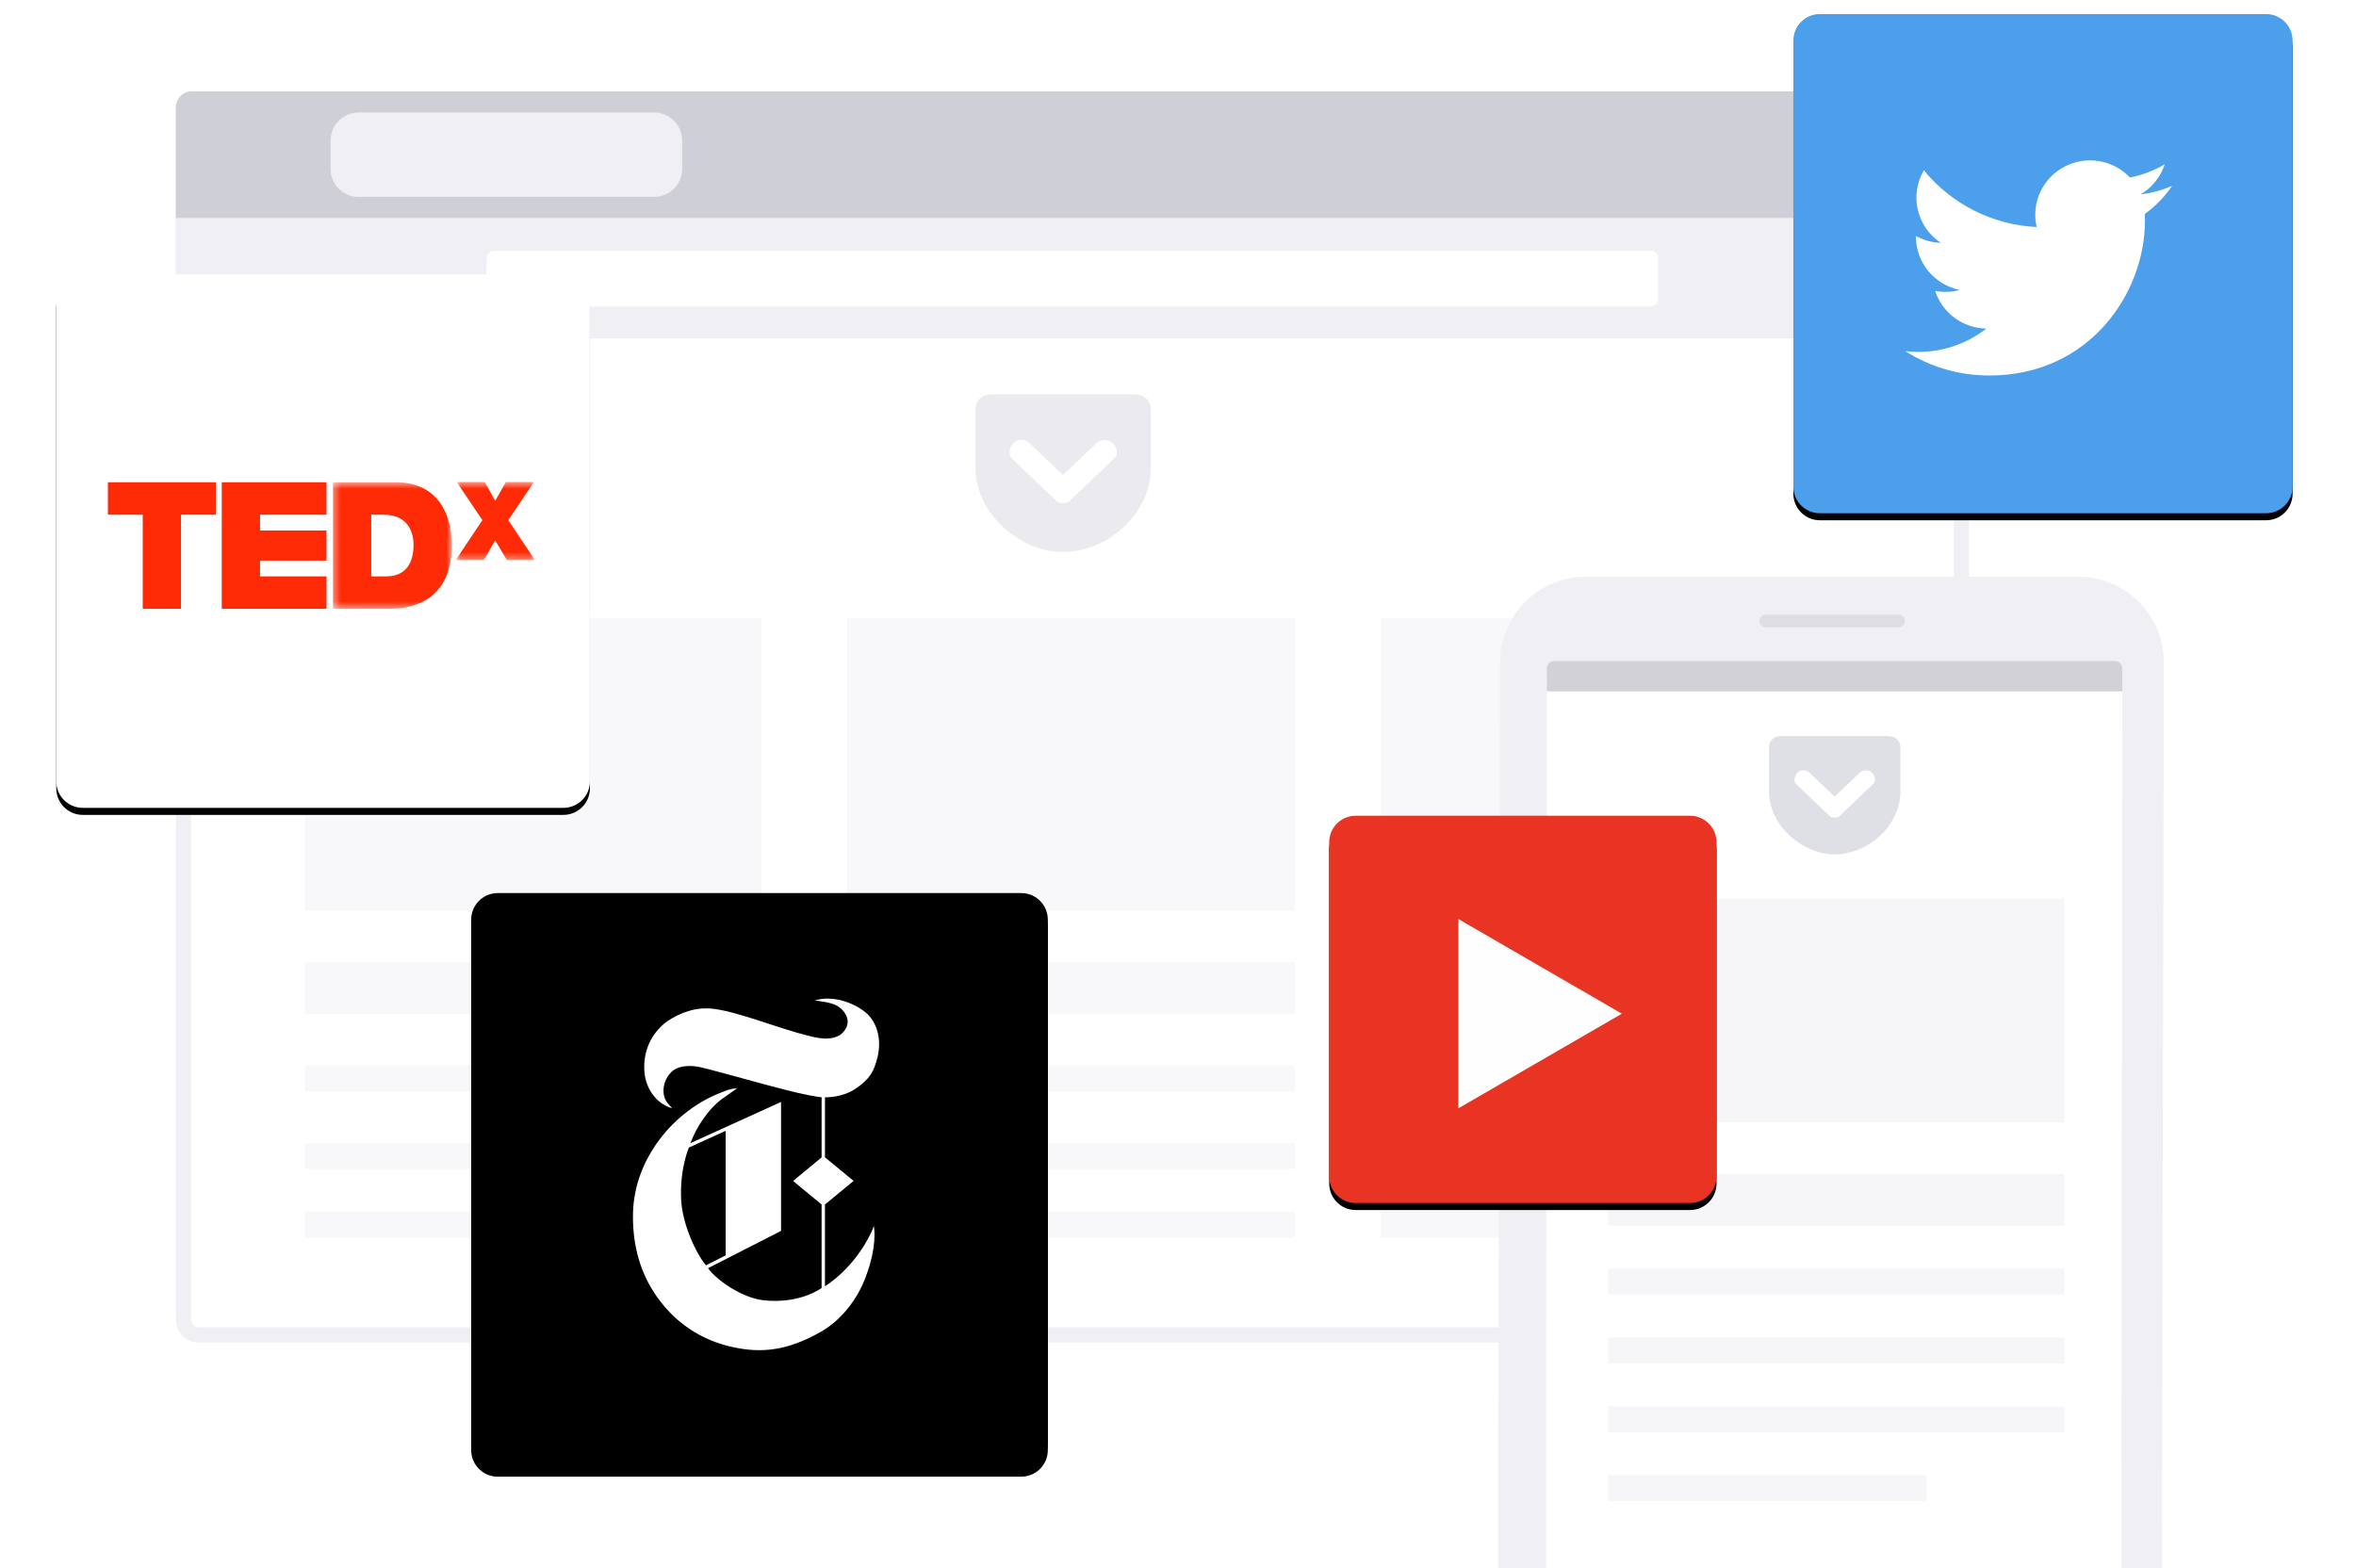 <svg width="335" height="223" viewBox="0 0 335 223" fill="none" xmlns="http://www.w3.org/2000/svg">
<g clip-path="url(#clip0_951:14891)">
<path d="M276.71 14.088H28.264C27.062 14.088 26.088 15.062 26.088 16.264V187.651C26.088 188.853 27.062 189.827 28.264 189.827H276.71C277.912 189.827 278.886 188.853 278.886 187.651V16.264C278.886 15.062 277.912 14.088 276.71 14.088Z" fill="white" stroke="#F0F0F4" stroke-width="2.176"/>
<path fill-rule="evenodd" clip-rule="evenodd" d="M25 29.998H279.974V48.13H25V29.998Z" fill="#F0F0F4"/>
<path d="M234.691 35.664H70.284C69.683 35.664 69.196 36.151 69.196 36.752V42.509C69.196 43.11 69.683 43.597 70.284 43.597H234.691C235.292 43.597 235.779 43.11 235.779 42.509V36.752C235.779 36.151 235.292 35.664 234.691 35.664Z" fill="white"/>
<path fill-rule="evenodd" clip-rule="evenodd" d="M27.176 13H277.798C279 13 279.974 14.031 279.974 15.304V31H25V15.304C25 14.031 25.974 13 27.176 13Z" fill="#CFCFD8"/>
<path fill-rule="evenodd" clip-rule="evenodd" d="M47 20C47 17.791 48.791 16 51 16H93C95.209 16 97 17.791 97 20V24C97 26.209 95.209 28 93 28H51C48.791 28 47 26.209 47 24V20Z" fill="#F0F0F4"/>
<g opacity="0.8">
<g opacity="0.8">
<path opacity="0.8" fill-rule="evenodd" clip-rule="evenodd" d="M120.463 87.882H184.105V129.494H120.463V87.882ZM120.463 136.837H184.105V144.18H120.463V136.837ZM120.463 151.524H184.105V155.196H120.463V151.524ZM120.463 162.539H184.105V166.211H120.463V162.539ZM120.463 172.33H184.105V176.002H120.463V172.33Z" fill="#F0F0F4"/>
</g>
<g opacity="0.8">
<path opacity="0.8" fill-rule="evenodd" clip-rule="evenodd" d="M43.359 87.883H108.225V129.495H43.359V87.883ZM43.359 136.838H108.225V144.181H43.359V136.838ZM43.359 151.524H108.225V155.196H43.359V151.524ZM43.359 162.539H108.225V166.211H43.359V162.539ZM43.359 172.33H108.225V176.002H43.359V172.33Z" fill="#F0F0F4"/>
</g>
<g opacity="0.8">
<path opacity="0.8" fill-rule="evenodd" clip-rule="evenodd" d="M196.344 87.883H261.21V129.495H196.344V87.883ZM196.344 136.838H261.21V144.181H196.344V136.838ZM196.344 151.524H261.21V155.196H196.344V151.524ZM196.344 162.539H261.21V166.211H196.344V162.539ZM196.344 172.33H261.21V176.002H196.344V172.33Z" fill="#F0F0F4"/>
</g>
<path opacity="0.8" d="M140.888 56.072C139.53 56.16 138.708 56.935 138.708 58.314V66.571C138.708 73.277 145.378 78.547 151.148 78.506C157.635 78.459 163.628 72.98 163.628 66.571V58.314C163.628 56.93 162.755 56.15 161.386 56.072H140.888V56.072ZM146.143 62.788L151.148 67.544L156.158 62.788C158.4 61.847 159.378 64.406 158.458 65.156L151.933 71.383C151.72 71.586 150.58 71.586 150.367 71.383L143.843 65.156C142.963 64.328 144.108 61.727 146.143 62.788V62.788Z" fill="#DFDFE6"/>
</g>
<path fill-rule="evenodd" clip-rule="evenodd" d="M213 223.97L213.29 94.232C213.29 87.477 218.757 82 225.5 82H295.474C302.217 82 307.684 87.477 307.684 94.232L307.394 223.97" fill="#F0F0F4"/>
<path d="M269.958 87.397H251.068C250.571 87.397 250.169 87.799 250.169 88.296V88.297C250.169 88.793 250.571 89.196 251.068 89.196H269.958C270.454 89.196 270.857 88.793 270.857 88.297V88.296C270.857 87.799 270.454 87.397 269.958 87.397Z" fill="#D1D1D7" fill-opacity="0.6"/>
<path fill-rule="evenodd" clip-rule="evenodd" d="M300.726 93.993C301.298 93.993 301.762 95.165 301.762 96.611L301.642 223.724H219.82L219.94 96.611C219.94 95.165 220.404 93.993 220.975 93.993H300.726V93.993Z" fill="white"/>
<path fill-rule="evenodd" clip-rule="evenodd" d="M300.726 93.993C301.298 93.993 301.762 94.48 301.762 95.081V98.309H219.94V95.08C219.94 94.479 220.404 93.992 220.975 93.992H300.726V93.993Z" fill="#D1D1D7"/>
<g opacity="0.8">
<path opacity="0.8" fill-rule="evenodd" clip-rule="evenodd" d="M228.666 127.782H293.532V159.603H228.666V127.782ZM228.666 166.946H293.532V174.289H228.666V166.946ZM228.666 180.409H293.532V184.081H228.666V180.409ZM228.666 190.2H293.532V193.872H228.666V190.2ZM228.666 199.991H293.532V203.663H228.666V199.991ZM228.666 209.782H273.949V213.454H228.666V209.782Z" fill="#F0F0F4"/>
</g>
<path d="M253.168 104.671C252.149 104.738 251.533 105.319 251.533 106.353V112.546C251.533 117.576 256.535 121.528 260.863 121.496C265.728 121.462 270.223 117.353 270.223 112.546V106.353C270.223 105.315 269.568 104.73 268.542 104.671H253.168V104.671ZM257.108 109.709L260.863 113.275L264.62 109.709C266.302 109.003 267.036 110.922 266.345 111.484L261.452 116.154C261.292 116.307 260.437 116.307 260.277 116.154L255.384 111.484C254.724 110.864 255.584 108.913 257.109 109.709H257.108Z" fill="#DFDFE6"/>
<g filter="url(#filter0_d_951:14891)">
<path d="M80.11 39H11.77C9.688 39 8 40.688 8 42.77V111.11C8 113.192 9.688 114.88 11.77 114.88H80.11C82.192 114.88 83.88 113.192 83.88 111.11V42.77C83.88 40.688 82.192 39 80.11 39Z" fill="black"/>
</g>
<path d="M80.11 39H11.77C9.688 39 8 40.688 8 42.77V111.11C8 113.192 9.688 114.88 11.77 114.88H80.11C82.192 114.88 83.88 113.192 83.88 111.11V42.77C83.88 40.688 82.192 39 80.11 39Z" fill="white"/>
<path fill-rule="evenodd" clip-rule="evenodd" d="M15.343 68.578V73.191H20.295V86.575H25.736V73.191H30.686V68.578H15.343ZM31.532 68.578V86.575H46.429V81.963H36.976V79.72H46.426V75.433H36.976V73.191H46.426V68.578H31.532Z" fill="#FF2B06"/>
<mask id="mask0_951:14891" style="mask-type:alpha" maskUnits="userSpaceOnUse" x="47" y="68" width="18" height="19">
<path fill-rule="evenodd" clip-rule="evenodd" d="M47.343 68.577H64.248V86.575H47.343V68.577Z" fill="white"/>
</mask>
<g mask="url(#mask0_951:14891)">
<path fill-rule="evenodd" clip-rule="evenodd" d="M52.787 81.962H54.916C58.307 81.962 58.803 79.163 58.803 77.472C58.803 76.341 58.455 73.19 54.52 73.19H52.787V81.962ZM47.343 68.577H56.277C62.167 68.577 64.247 73.014 64.247 77.55C64.247 83.072 61.377 86.575 55.214 86.575H47.343V68.577Z" fill="#FF2B06"/>
</g>
<mask id="mask1_951:14891" style="mask-type:alpha" maskUnits="userSpaceOnUse" x="64" y="68" width="13" height="12">
<path fill-rule="evenodd" clip-rule="evenodd" d="M64.801 68.543H76.06V79.64H64.801V68.543Z" fill="white"/>
</mask>
<g mask="url(#mask1_951:14891)">
<path fill-rule="evenodd" clip-rule="evenodd" d="M72.07 79.64L70.409 76.835L68.79 79.64H64.801L68.588 73.968L64.941 68.543H68.932L70.409 71.224L71.929 68.543H75.919L72.273 73.968L76.06 79.64H72.07Z" fill="#FF2B06"/>
</g>
<g filter="url(#filter1_d_951:14891)">
<path d="M145.218 127H70.77C68.688 127 67 128.688 67 130.77V205.218C67 207.3 68.688 208.988 70.77 208.988H145.218C147.3 208.988 148.988 207.3 148.988 205.218V130.77C148.988 128.688 147.3 127 145.218 127Z" fill="black"/>
</g>
<path d="M145.218 127H70.77C68.688 127 67 128.688 67 130.77V205.218C67 207.3 68.688 208.988 70.77 208.988H145.218C147.3 208.988 148.988 207.3 148.988 205.218V130.77C148.988 128.688 147.3 127 145.218 127Z" fill="black"/>
<path fill-rule="evenodd" clip-rule="evenodd" d="M118.489 142.058C119.779 142.174 121.803 142.82 123.329 144.182C124.949 145.785 125.318 148.217 124.75 150.428C124.245 152.398 123.68 153.422 121.707 154.784C119.713 156.154 117.302 156.038 117.302 156.038V164.573L121.377 167.933L117.301 171.283V182.91C117.301 182.91 121.385 180.525 123.917 175.185C123.917 175.185 124.022 174.895 124.26 174.345C124.485 175.775 124.356 178.671 122.768 182.388C121.571 185.188 119.395 187.882 116.665 189.417C111.827 192.15 108.199 192.411 104.309 191.589C99.755 190.634 95.619 188.026 92.796 183.479C90.812 180.283 89.924 176.557 90.006 172.549C90.165 164.679 95.91 157.892 102.543 155.362C103.35 155.054 103.672 154.852 104.817 154.744C104.289 155.112 103.679 155.584 102.929 156.087C100.794 157.516 98.964 160.364 98.183 162.556L111.056 156.704V175.041L100.675 180.341C101.858 182.011 105.452 184.542 108.525 184.898C113.756 185.488 116.825 183.161 116.825 183.161L116.824 171.284L112.771 167.934L116.826 164.584V156.038C114.616 155.778 111.93 155.035 110.36 154.638C108.051 154.059 100.353 151.858 99.143 151.674C97.934 151.491 96.443 151.549 95.54 152.37C94.637 153.2 94.078 154.657 94.462 155.97C94.68 156.714 95.182 157.148 95.562 157.573C95.562 157.573 95.117 157.534 94.312 157.043C92.858 156.154 91.753 154.416 91.62 152.273C91.449 149.463 92.584 146.933 94.859 145.235C96.835 143.941 99.069 143.11 101.669 143.487C105.459 144.037 110.557 146.219 115.097 147.329C116.857 147.764 118.218 147.909 119.455 147.175C120.031 146.75 121.044 145.659 120.215 144.211C119.249 142.511 117.396 142.55 115.827 142.251C117.177 141.961 117.474 141.961 118.489 142.058V142.058ZM103.182 178.516V160.808L97.955 163.183C97.953 163.183 96.622 166.224 96.855 170.637C97.039 174.084 98.931 178.208 100.385 179.936L103.182 178.516V178.516Z" fill="white"/>
<g filter="url(#filter2_d_951:14891)">
<path d="M322.215 2H258.77C256.688 2 255 3.688 255 5.77V69.215C255 71.297 256.688 72.985 258.77 72.985H322.215C324.297 72.985 325.985 71.297 325.985 69.215V5.77C325.985 3.688 324.297 2 322.215 2Z" fill="black"/>
</g>
<path d="M322.215 2H258.77C256.688 2 255 3.688 255 5.77V69.215C255 71.297 256.688 72.985 258.77 72.985H322.215C324.297 72.985 325.985 71.297 325.985 69.215V5.77C325.985 3.688 324.297 2 322.215 2Z" fill="#4C9FEA"/>
<path fill-rule="evenodd" clip-rule="evenodd" d="M282.842 53.403C297.159 53.403 304.99 41.63 304.99 31.421C304.99 31.087 304.99 30.754 304.967 30.423C306.489 29.331 307.804 27.976 308.851 26.423C307.429 27.048 305.922 27.458 304.38 27.639C306.002 26.677 307.218 25.159 307.802 23.366C306.274 24.266 304.602 24.9 302.859 25.241C301.68 24.001 300.128 23.181 298.439 22.907C296.75 22.633 295.018 22.918 293.507 23.721C290.402 25.371 288.797 28.882 289.594 32.287C286.505 32.136 283.481 31.34 280.718 29.95C277.955 28.56 275.514 26.607 273.551 24.216C271.485 27.746 272.541 32.262 275.961 34.529C274.723 34.493 273.512 34.161 272.428 33.562V33.66C272.429 37.337 275.041 40.505 278.673 41.233C277.527 41.543 276.325 41.588 275.158 41.365C276.178 44.512 279.1 46.668 282.431 46.73C279.164 49.276 275.023 50.427 270.911 49.933C274.476 52.202 278.615 53.403 282.841 53.397" fill="white"/>
<g filter="url(#filter3_d_951:14891)">
<path d="M240.304 116H192.77C190.688 116 189 117.688 189 119.77V167.304C189 169.386 190.688 171.074 192.77 171.074H240.304C242.386 171.074 244.074 169.386 244.074 167.304V119.77C244.074 117.688 242.386 116 240.304 116Z" fill="black"/>
</g>
<path d="M240.304 116H192.77C190.688 116 189 117.688 189 119.77V167.304C189 169.386 190.688 171.074 192.77 171.074H240.304C242.386 171.074 244.074 169.386 244.074 167.304V119.77C244.074 117.688 242.386 116 240.304 116Z" fill="#EA3423"/>
<path fill-rule="evenodd" clip-rule="evenodd" d="M207.358 130.687V157.612L230.612 144.15L207.358 130.687Z" fill="#FEFEFE"/>
</g>
<defs>
<filter id="filter0_d_951:14891" x="-1" y="31" width="93.88" height="93.88" filterUnits="userSpaceOnUse" color-interpolation-filters="sRGB">
<feFlood flood-opacity="0" result="BackgroundImageFix"/>
<feColorMatrix in="SourceAlpha" type="matrix" values="0 0 0 0 0 0 0 0 0 0 0 0 0 0 0 0 0 0 127 0" result="hardAlpha"/>
<feOffset dy="1"/>
<feGaussianBlur stdDeviation="4.5"/>
<feColorMatrix type="matrix" values="0 0 0 0 0.125 0 0 0 0 0.071 0 0 0 0 0.227 0 0 0 0.24 0"/>
<feBlend mode="normal" in2="BackgroundImageFix" result="effect1_dropShadow_951:14891"/>
<feBlend mode="normal" in="SourceGraphic" in2="effect1_dropShadow_951:14891" result="shape"/>
</filter>
<filter id="filter1_d_951:14891" x="58" y="119" width="99.988" height="99.988" filterUnits="userSpaceOnUse" color-interpolation-filters="sRGB">
<feFlood flood-opacity="0" result="BackgroundImageFix"/>
<feColorMatrix in="SourceAlpha" type="matrix" values="0 0 0 0 0 0 0 0 0 0 0 0 0 0 0 0 0 0 127 0" result="hardAlpha"/>
<feOffset dy="1"/>
<feGaussianBlur stdDeviation="4.5"/>
<feColorMatrix type="matrix" values="0 0 0 0 0.125 0 0 0 0 0.071 0 0 0 0 0.227 0 0 0 0.24 0"/>
<feBlend mode="normal" in2="BackgroundImageFix" result="effect1_dropShadow_951:14891"/>
<feBlend mode="normal" in="SourceGraphic" in2="effect1_dropShadow_951:14891" result="shape"/>
</filter>
<filter id="filter2_d_951:14891" x="246" y="-6" width="88.985" height="88.985" filterUnits="userSpaceOnUse" color-interpolation-filters="sRGB">
<feFlood flood-opacity="0" result="BackgroundImageFix"/>
<feColorMatrix in="SourceAlpha" type="matrix" values="0 0 0 0 0 0 0 0 0 0 0 0 0 0 0 0 0 0 127 0" result="hardAlpha"/>
<feOffset dy="1"/>
<feGaussianBlur stdDeviation="4.5"/>
<feColorMatrix type="matrix" values="0 0 0 0 0.125 0 0 0 0 0.071 0 0 0 0 0.227 0 0 0 0.24 0"/>
<feBlend mode="normal" in2="BackgroundImageFix" result="effect1_dropShadow_951:14891"/>
<feBlend mode="normal" in="SourceGraphic" in2="effect1_dropShadow_951:14891" result="shape"/>
</filter>
<filter id="filter3_d_951:14891" x="180" y="108" width="73.074" height="73.074" filterUnits="userSpaceOnUse" color-interpolation-filters="sRGB">
<feFlood flood-opacity="0" result="BackgroundImageFix"/>
<feColorMatrix in="SourceAlpha" type="matrix" values="0 0 0 0 0 0 0 0 0 0 0 0 0 0 0 0 0 0 127 0" result="hardAlpha"/>
<feOffset dy="1"/>
<feGaussianBlur stdDeviation="4.5"/>
<feColorMatrix type="matrix" values="0 0 0 0 0.125 0 0 0 0 0.071 0 0 0 0 0.227 0 0 0 0.24 0"/>
<feBlend mode="normal" in2="BackgroundImageFix" result="effect1_dropShadow_951:14891"/>
<feBlend mode="normal" in="SourceGraphic" in2="effect1_dropShadow_951:14891" result="shape"/>
</filter>
<clipPath id="clip0_951:14891">
<rect width="335" height="223" fill="white"/>
</clipPath>
</defs>
</svg>
